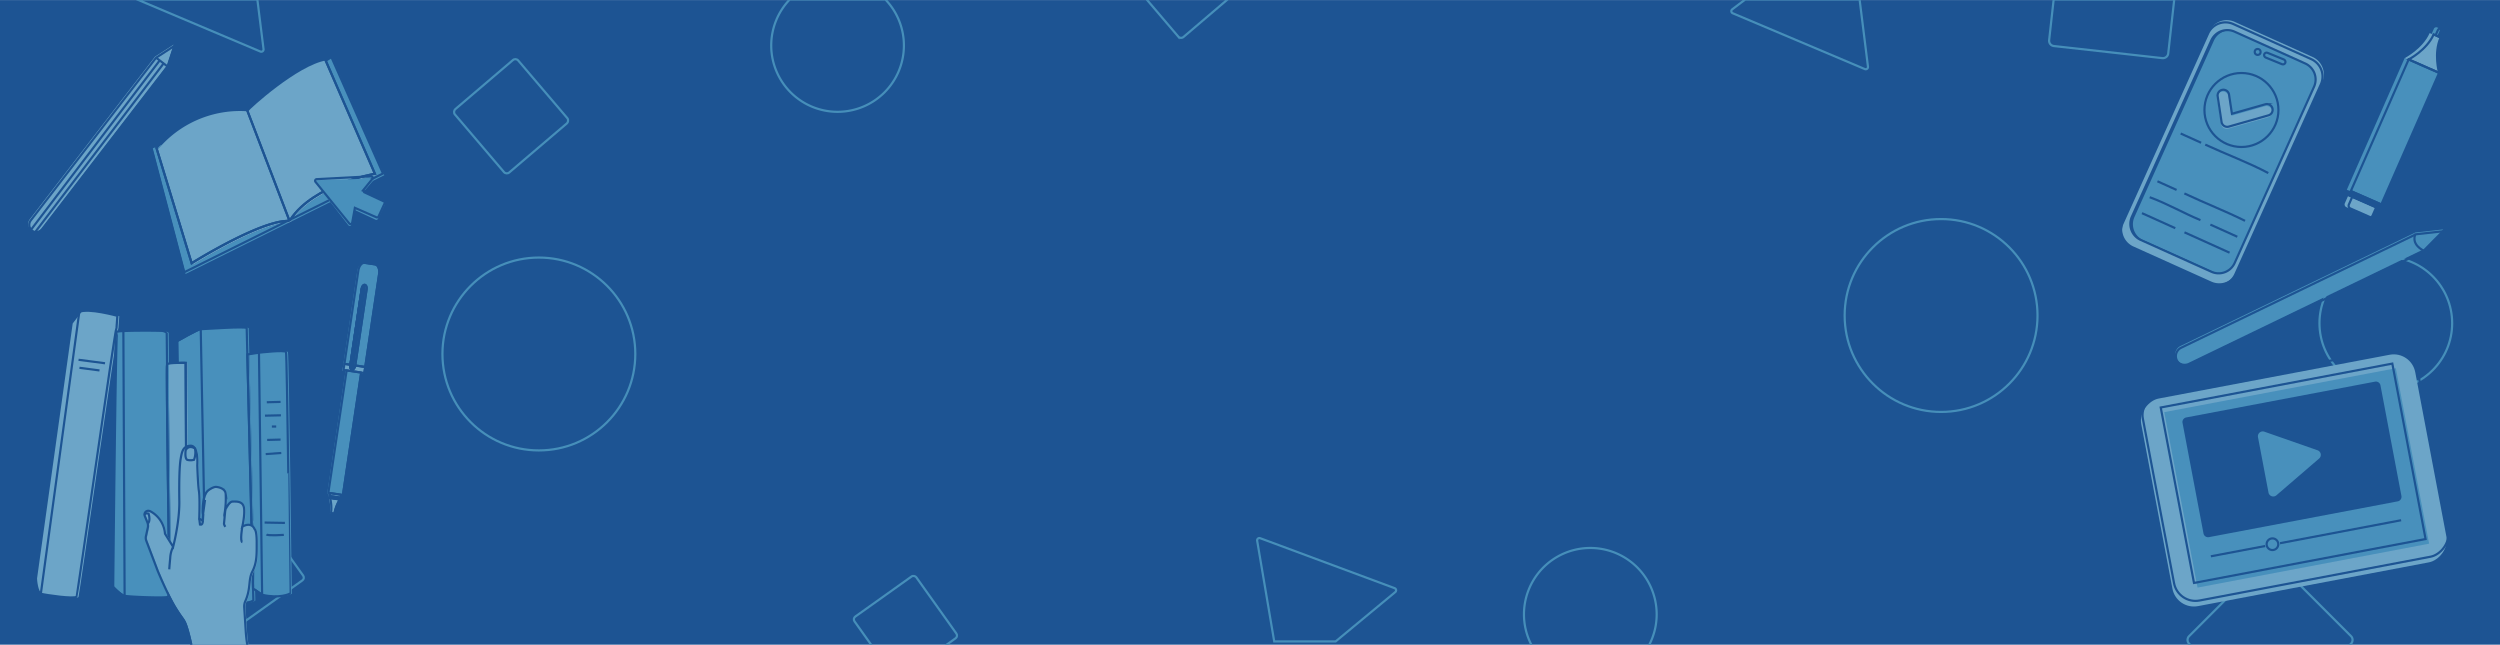 <svg id="Layer_1" data-name="Layer 1" xmlns="http://www.w3.org/2000/svg" xmlns:xlink="http://www.w3.org/1999/xlink" viewBox="0 0 1140 294"><defs><style>.cls-1,.cls-4,.cls-7,.cls-8{fill:none;}.cls-2{clip-path:url(#clip-path);}.cls-3{fill:#1d5493;}.cls-4{stroke:#468fba;}.cls-4,.cls-7{stroke-miterlimit:10;}.cls-5{fill:#4890bc;}.cls-6{fill:#6ca5c8;}.cls-7,.cls-8{stroke:#1d5493;}.cls-8{stroke-linecap:round;stroke-linejoin:round;}</style><clipPath id="clip-path"><rect class="cls-1" y="0.035" width="1140" height="293.931"/></clipPath></defs><g class="cls-2"><rect class="cls-3" y="0.035" width="1140" height="293.931"/><path class="cls-4" d="M936.475-.25,934.408,18.294a2.443,2.443,0,0,0,2.157,2.699l49.449,5.513a2.443,2.443,0,0,0,2.699-2.157L991.456-.25Z"/><circle class="cls-4" cx="885.133" cy="143.868" r="43.972"/><rect class="cls-4" x="395.576" y="268.815" width="34.607" height="34.607" rx="1.547" transform="translate(-89.406 292.687) rotate(-35.471)"/><circle class="cls-4" cx="245.725" cy="161.421" r="43.972"/><path class="cls-4" d="M698.595,294.566h53.183a30.256,30.256,0,1,0-53.183,0Z"/><circle class="cls-4" cx="1087.932" cy="147.385" r="30.254"/><path class="cls-4" d="M403.715-.25H360.146a30.25,30.25,0,1,0,43.569,0Z"/><rect class="cls-4" x="97.714" y="242.404" width="34.607" height="34.607" rx="1.547" transform="translate(-129.359 114.941) rotate(-35.471)"/><path class="cls-4" d="M999.27,294.566h71.756l1.032-1.032a2.443,2.443,0,0,0,0-3.455l-35.183-35.183a2.443,2.443,0,0,0-3.455,0l-35.183,35.183a2.443,2.443,0,0,0,0,3.455Z"/><rect class="cls-4" x="214.086" y="34.053" width="37.931" height="37.931" rx="1.696" transform="translate(122.298 -158.777) rotate(49.577)"/><path class="cls-4" d="M522.457-.736l14.824,17.404a1.696,1.696,0,0,0,2.391.191L560.33-.736Z"/><path class="cls-4" d="M581.042,292.498h28.001l27.209-22.517a1.036,1.036,0,0,0-.3-1.77l-61.304-22.788a1.036,1.036,0,0,0-1.383,1.144Z"/><path class="cls-4" d="M62.522-.25,118.742,23.508a1.036,1.036,0,0,0,1.432-1.083L117.353-.25Z"/><path class="cls-4" d="M795.858-.25,789.894,4.259a1.036,1.036,0,0,0,.222,1.781l60.244,25.459a1.036,1.036,0,0,0,1.432-1.083L847.976-.25Z"/><polygon class="cls-5" points="1104.11 29.851 1096.517 26.515 1070.155 86.527 1070.978 86.888 1084.565 92.856 1085.342 93.198 1111.704 33.187 1104.11 29.851"/><polygon class="cls-3" points="1070.175 88.717 1070.861 89.019 1070.892 88.95 1083.105 94.315 1083.074 94.384 1083.761 94.685 1084.565 92.856 1070.978 86.888 1070.175 88.717"/><path class="cls-6" d="M1069.255,92.675a1.357,1.357,0,0,0,.697,1.788l9.73,4.274a1.357,1.357,0,0,0,1.787-.697l1.606-3.656-12.213-5.365Z"/><rect class="cls-7" x="1076.945" y="84.997" width="0.075" height="13.339" transform="translate(559.91 1040.84) rotate(-66.285)"/><path class="cls-5" d="M1111.351,16.597l1.024-2.332a1.199,1.199,0,0,0-.614-1.581l-.344-.151a1.2,1.2,0,0,0-1.581.616l-1.024,2.332,1.35.593Z"/><path class="cls-6" d="M1112.404,17.06l-1.053-.463-1.189-.522-1.35-.593-.892-.392c-3.165,7.206-11.403,11.425-11.403,11.425l7.593,3.335,7.594,3.336S1109.238,24.266,1112.404,17.06Z"/><polygon class="cls-7" points="1105.936 30.449 1098.343 27.114 1071.981 87.125 1072.804 87.487 1086.39 93.455 1087.168 93.797 1113.53 33.785 1105.936 30.449"/><polygon class="cls-7" points="1072 89.316 1072.687 89.617 1072.717 89.549 1084.93 94.914 1084.9 94.982 1085.587 95.284 1086.39 93.455 1072.804 87.487 1072 89.316"/><path class="cls-7" d="M1071.081,93.274a1.357,1.357,0,0,0,.697,1.788l9.73,4.274a1.357,1.357,0,0,0,1.787-.697l1.606-3.656-12.213-5.365Z"/><rect class="cls-7" x="1078.771" y="85.596" width="0.075" height="13.339" transform="translate(560.453 1042.87) rotate(-66.285)"/><path class="cls-7" d="M1113.177,17.196l1.024-2.332a1.199,1.199,0,0,0-.614-1.581l-.344-.151a1.2,1.2,0,0,0-1.581.616l-1.024,2.332,1.35.593Z"/><path class="cls-7" d="M1114.23,17.658l-1.053-.463-1.189-.522-1.35-.593-.892-.392c-3.165,7.206-11.403,11.425-11.403,11.425l7.593,3.335,7.594,3.336S1111.064,24.864,1114.23,17.658Z"/><path class="cls-3" d="M150.796,234.323l-.27,1.809c-.048.32.073.603.27.632l.112.017c.196.029.395-.206.443-.526l.27-1.809-.412-.062Z"/><path class="cls-6" d="M150.45,234.271l.346.052.412.062.412.062.347.052a18.856,18.856,0,0,1,2.44-6.509l-4.389-.655A18.858,18.858,0,0,1,150.45,234.271Z"/><path class="cls-3" d="M170.585,120.808a1.496,1.496,0,0,1,.178.042l.42-2.811c.079-.531-.071-.993-.333-1.032l-4.133-.617c-.263-.039-.539.359-.618.89l-.42,2.811a1.498,1.498,0,0,1,.182.012Z"/><path class="cls-5" d="M159.252,166.569l5.196-34.792c.149-1.0.771-1.736,1.386-1.644s.994.977.844,1.977l-5.196,34.792,4.545.679,6.356-42.559c.304-2.032-.417-3.839-1.621-4.172a1.496,1.496,0,0,0-.178-.042l-4.723-.705a1.498,1.498,0,0,0-.182-.012c-1.25-.033-2.466,1.484-2.769,3.516l-6.356,42.559Z"/><polygon class="cls-5" points="149.222 224.979 149.997 225.094 155.081 225.853 155.854 225.969 164.193 170.135 157.561 169.144 149.222 224.979"/><path class="cls-6" d="M157.561,169.144l6.632.99,1.422.212.413-2.766-4.545-.679-.027.181c-.149,1-.77,1.737-1.385,1.645s-.995-.979-.846-1.979l.027-.181-2.699-.403-.413,2.766Z"/><path class="cls-3" d="M160.071,168.729c.615.092,1.236-.645,1.385-1.645l.027-.181,5.196-34.792c.149-1-.229-1.885-.844-1.977s-1.237.644-1.386,1.644l-5.196,34.792-.027.181C159.076,167.75,159.455,168.637,160.071,168.729Z"/><polygon class="cls-6" points="149.798 226.427 152.34 226.806 154.882 227.186 155.081 225.853 149.997 225.094 149.798 226.427"/><path class="cls-3" d="M149.789,226.488l-.118.793.347.052,4.389.655.347.052.118-.793.039-.058-.03-.004-2.542-.38-2.542-.38-.03-.004Z"/><path class="cls-8" d="M151.301,234.074l-.27,1.809c-.048.32.073.603.27.632l.112.017c.196.029.395-.206.443-.526l.27-1.809-.412-.062Z"/><path class="cls-8" d="M150.954,234.022l.346.052.412.062.412.062.347.052a18.857,18.857,0,0,1,2.44-6.509l-4.389-.655A18.857,18.857,0,0,1,150.954,234.022Z"/><path class="cls-8" d="M171.089,120.559a1.498,1.498,0,0,1,.178.042l.42-2.811c.079-.531-.071-.993-.333-1.032l-4.133-.617c-.263-.039-.539.359-.618.89l-.42,2.811a1.5,1.5,0,0,1,.182.012Z"/><path class="cls-8" d="M159.757,166.32l5.196-34.792c.149-1.0.771-1.736,1.386-1.644s.994.977.844,1.977l-5.196,34.792,4.545.679,6.356-42.559c.304-2.032-.417-3.839-1.621-4.172a1.498,1.498,0,0,0-.178-.042l-4.723-.705a1.5,1.5,0,0,0-.182-.012c-1.25-.033-2.466,1.484-2.769,3.516l-6.356,42.559Z"/><polygon class="cls-8" points="149.727 224.729 150.502 224.845 155.585 225.604 156.359 225.72 164.697 169.886 158.065 168.895 149.727 224.729"/><path class="cls-8" d="M158.065,168.895l6.632.99,1.422.212.413-2.766-4.545-.679-.027.181c-.149,1-.77,1.737-1.385,1.645s-.995-.979-.846-1.979l.027-.181-2.699-.403-.413,2.766Z"/><path class="cls-8" d="M160.575,168.48c.615.092,1.236-.645,1.385-1.645l.027-.181,5.196-34.792c.149-1-.229-1.885-.844-1.977s-1.237.644-1.386,1.644l-5.196,34.792-.027.181C159.58,167.501,159.96,168.388,160.575,168.48Z"/><polygon class="cls-8" points="150.303 226.178 152.844 226.557 155.386 226.937 155.585 225.604 150.502 224.845 150.303 226.178"/><path class="cls-8" d="M150.293,226.239l-.118.793.347.052,4.389.655.347.052.118-.793.039-.058-.03-.004-2.542-.38-2.542-.38-.03-.004Z"/><path class="cls-5" d="M970.774,43.619H1058.925a8.007,8.007,0,0,1,8.007,8.007V86.994a8.007,8.007,0,0,1-8.007,8.007H970.774a8.007,8.007,0,0,1-8.007-8.007V51.626A8.007,8.007,0,0,1,970.774,43.619Z" transform="translate(534.864 966.158) rotate(-65.752)"/><path class="cls-6" d="M972.841,112.398l35.552,16.014a8.713,8.713,0,0,0,11.523-4.366l38.984-86.549a8.713,8.713,0,0,0-4.366-11.523L1018.982,9.961a8.713,8.713,0,0,0-11.523,4.366l-38.984,86.549A8.713,8.713,0,0,0,972.841,112.398Zm-.679-13.576,36.203-80.374a8.007,8.007,0,0,1,10.589-4.012l32.247,14.525a8.007,8.007,0,0,1,4.012,10.589L1019.01,119.924a8.007,8.007,0,0,1-10.589,4.012l-32.247-14.525A8.007,8.007,0,0,1,972.162,98.822Z"/><path class="cls-7" d="M969.612,43.496h88.151a8.007,8.007,0,0,1,8.007,8.007V86.87a8.007,8.007,0,0,1-8.007,8.007H969.612a8.007,8.007,0,0,1-8.007-8.007V51.502a8.007,8.007,0,0,1,8.007-8.007Z" transform="translate(534.291 965.026) rotate(-65.752)"/><path class="cls-7" d="M972.246,113.405l35.552,16.014a8.713,8.713,0,0,0,11.523-4.366L1058.305,38.504a8.713,8.713,0,0,0-4.366-11.523L1018.387,10.968a8.713,8.713,0,0,0-11.523,4.366L967.88,101.882A8.713,8.713,0,0,0,972.246,113.405Z"/><rect class="cls-7" x="1032.099" y="25.532" width="10.399" height="2.311" rx="1.155" transform="translate(1987.3 444.055) rotate(-157.756)"/><circle class="cls-7" cx="1029.491" cy="23.686" r="1.351"/><path class="cls-7" d="M1005.588,65.941c9.476,4.416,19.571,8.084,28.75,12.974"/><path class="cls-7" d="M994.385,60.885l9.33,4.21"/><path class="cls-7" d="M996.076,88.215c9.288,4.383,18.647,7.999,27.669,12.486"/><path class="cls-7" d="M983.791,82.671l8.729,3.939"/><path class="cls-7" d="M1007.928,102.42l12.285,5.544"/><path class="cls-7" d="M980.259,89.934c8.076,2.944,15.176,7.142,23.138,10.442"/><path class="cls-7" d="M996.117,105.946l19.131,8.634,1.433.647"/><path class="cls-7" d="M976.728,97.196l15.2,6.86"/><circle class="cls-5" cx="1022.45" cy="48.87" r="16.869"/><circle class="cls-7" cx="1022.097" cy="50.157" r="16.869"/><path class="cls-6" d="M1013.855,58.244a2.62,2.62,0,0,1-1.036-1.718l-1.768-11.699a2.621,2.621,0,1,1,5.183-.783l1.323,8.756,15.188-4.317a2.621,2.621,0,1,1,1.433,5.042l-18.051,5.13a2.622,2.622,0,0,1-2.135-.317C1013.945,58.308,1013.9,58.277,1013.855,58.244Z"/><path class="cls-7" d="M1014.062,57.321a2.62,2.62,0,0,1-1.036-1.718l-1.768-11.699a2.621,2.621,0,0,1,5.183-.783l1.323,8.756,15.188-4.317a2.621,2.621,0,1,1,1.433,5.042l-18.051,5.13a2.622,2.622,0,0,1-2.135-.317C1014.152,57.386,1014.106,57.354,1014.062,57.321Z"/><rect class="cls-6" x="997.821" y="155.496" width="96.338" height="127.166" rx="9.963" transform="translate(1025.575 1287.57) rotate(-100.735)"/><rect class="cls-7" x="998.548" y="152.932" width="96.338" height="127.166" rx="9.963" transform="translate(1028.956 1285.243) rotate(-100.735)"/><rect class="cls-5" x="1006.585" y="164.187" width="81.426" height="107.483" transform="translate(1028.256 1287.49) rotate(-100.735)"/><rect class="cls-7" x="1004.97" y="162.067" width="81.426" height="107.483" transform="translate(1028.423 1283.389) rotate(-100.735)"/><path class="cls-3" d="M1083.017,174.031,996.921,190.353a2.119,2.119,0,0,0-1.688,2.477l9.559,50.424a2.12,2.12,0,0,0,2.477,1.688l86.095-16.322a2.119,2.119,0,0,0,1.688-2.477l-9.559-50.424A2.119,2.119,0,0,0,1083.017,174.031Zm-25.494,35.053L1047.78,217.474l-9.743,8.39a2.206,2.206,0,0,1-3.606-1.26l-2.395-12.632-2.395-12.632a2.206,2.206,0,0,1,2.895-2.493l12.137,4.242,12.137,4.242A2.206,2.206,0,0,1,1057.523,209.084Z"/><line class="cls-7" x1="1008.149" y1="253.673" x2="1094.912" y2="237.225"/><circle class="cls-5" cx="1035.469" cy="248.314" r="2.66"/><circle class="cls-5" cx="1037.062" cy="248.011" r="2.66"/><circle class="cls-7" cx="1036.237" cy="248.168" r="2.66"/><path class="cls-7" d="M132.464,101.168q.275-.137.55-.276l.002-.003-.554.275Z"/><path class="cls-7" d="M131.769,101.51q.267-.13.539-.263c.052-.026.104-.052.156-.078l-.001-.004Z"/><path class="cls-5" d="M125.399,102.577C110.566,106.634,87.973,120.821,87.973,120.821l-.54-1.768L71.911,68.203c.657-.774,1.323-1.51,1.995-2.219l-4.38,1.697,15.087,57.245,47.155-23.418A26.801,26.801,0,0,0,125.399,102.577Z"/><path class="cls-5" d="M171.535,80.037s-27.75,4.653-38.518,20.852l42.216-20.977-23.735-53.52-2.574,1.637L170.292,77.179Z"/><path class="cls-6" d="M170.292,77.179,148.923,28.03l-.208-.478c-13.017,2.21-34.874,22.119-35.537,23.213l19.285,50.4.554-.275c10.768-16.2,38.518-20.852,38.518-20.852Z"/><path class="cls-6" d="M113.178,50.765a48.858,48.858,0,0,0-39.271,15.22c-.672.708-1.339,1.445-1.995,2.219L87.433,119.053l.54,1.768s22.593-14.187,37.426-18.245a26.801,26.801,0,0,1,6.37-1.067l.694-.345Z"/><path class="cls-7" d="M131.884,100.37q.275-.137.55-.276l.002-.003-.554.275Z"/><path class="cls-7" d="M131.189,100.712q.268-.13.539-.263c.052-.026.104-.052.156-.078l-.001-.004Z"/><path class="cls-7" d="M124.818,101.779c-14.833,4.058-37.426,18.245-37.426,18.245l-.54-1.768L71.331,67.405c.657-.774,1.323-1.51,1.995-2.219L68.946,66.884l15.087,57.245,47.155-23.418A26.801,26.801,0,0,0,124.818,101.779Z"/><path class="cls-7" d="M170.954,79.239s-27.75,4.653-38.518,20.852l42.216-20.977-23.735-53.52-2.574,1.637,21.369,49.149Z"/><path class="cls-7" d="M169.711,76.381,148.342,27.232l-.208-.478c-13.017,2.21-34.874,22.119-35.537,23.213l19.286,50.4.554-.275C143.204,83.892,170.954,79.239,170.954,79.239Z"/><path class="cls-7" d="M112.597,49.967a48.858,48.858,0,0,0-39.271,15.22c-.672.708-1.339,1.445-1.995,2.219l15.522,50.85.54,1.768s22.593-14.187,37.426-18.245a26.801,26.801,0,0,1,6.37-1.067l.694-.345Z"/><path class="cls-5" d="M165.424,87.907l4.423-5.185a.749.749,0,0,0,.105-.809.791.791,0,0,0-.735-.447l-24.722.723a.751.751,0,0,0-.578,1.215l14.927,19.289a.791.791,0,0,0,.805.286.75.75,0,0,0,.568-.579l1.379-6.736,9.688,4.536a.785.785,0,0,0,.605.027.747.747,0,0,0,.417-.373l3.136-6.407a.743.743,0,0,0,.032-.577.789.789,0,0,0-.407-.447Z"/><path class="cls-7" d="M165.468,86.924l4.3-5.288a.749.749,0,0,0,.086-.811.791.791,0,0,0-.746-.43l-24.698,1.304a.751.751,0,0,0-.55,1.228l15.376,18.933a.791.791,0,0,0,.811.267.75.75,0,0,0,.554-.592l1.22-6.767,9.791,4.307a.785.785,0,0,0,.606.013.747.747,0,0,0,.409-.383l2.984-6.479a.743.743,0,0,0,.019-.578.789.789,0,0,0-.418-.437Z"/><path class="cls-5" d="M131.307,160.56c-.454-1.06-12.317.32-12.317.32l-5.279.8.104,5.309,2.483,101.418,4.131,2.849c7.998,1.92,12.637-.48,12.637-.48S131.787,161.68,131.307,160.56Z"/><path class="cls-5" d="M116.298,268.407l-2.483-101.418-.424-17.306c.16-.96-19.676.48-20.956.48-1.28,0-11.038,5.599-11.038,5.599l.16,9.278.024.498c2.029-.057,3.975-.018,3.975-.018l.415,90.302.385,7.917s7.838,9.598,8.478,10.558c.64.96,12.957.16,16.636.48,3.679.32,4.959-.96,4.959-.96Z"/><path class="cls-6" d="M85.972,255.82l-.415-90.302s-1.945-.039-3.975.018c-2.086.058-4.26.217-4.503.622-.48.8,1.12,103.818,1.12,103.818s.088.008.239.022c1.183.107,6.465.545,7.6-.022Z"/><path class="cls-6" d="M54.031,149.453l.371-5.276s-13.231-3.676-17.35-1.797l-3.902,5.134-16.257,116.288s.276,6.49,2.613,7.12c2.337.63,15.322,2.498,16.282,1.334C36.177,271.783,53.292,150.162,54.031,149.453Z"/><path class="cls-5" d="M78.198,269.976s-1.6-103.018-1.12-103.818l-.16-14.397a4.371,4.371,0,0,0-1.92-.8c-1.12-.16-20.476-.32-21.115.48-.64.8-1.76,115.975-1.76,115.975s.162.176.428.449c.996,1.024,3.529,3.491,5.171,3.87,2.08.48,19.036,1.12,19.676.48a8.881,8.881,0,0,0,1.039-2.217C78.286,269.985,78.198,269.976,78.198,269.976Z"/><path class="cls-7" d="M130.405,160.508c-.454-1.06-12.317.32-12.317.32l-5.279.8.104,5.309,2.483,101.418,4.131,2.849c7.998,1.92,12.637-.48,12.637-.48S130.885,161.628,130.405,160.508Z"/><path class="cls-7" d="M115.396,268.355,112.913,166.937l-.424-17.306c.16-.96-19.676.48-20.956.48-1.28,0-11.038,5.599-11.038,5.599l.16,9.278.024.498c2.029-.057,3.975-.018,3.975-.018L85.07,255.769,85.455,263.686s7.838,9.598,8.478,10.558c.64.96,12.957.16,16.636.48,3.679.32,4.959-.96,4.959-.96Z"/><path class="cls-7" d="M85.07,255.769l-.415-90.302s-1.946-.039-3.975.018c-2.086.058-4.26.217-4.503.622-.48.8,1.12,103.818,1.12,103.818s.088.008.239.022c1.183.107,6.465.545,7.6-.022Z"/><path class="cls-7" d="M53.143,149.284l.371-5.276s-13.231-3.676-17.35-1.797l-3.902,5.134L16.005,263.633s.276,6.49,2.613,7.12c2.337.63,15.322,2.498,16.282,1.334C35.29,271.614,52.405,149.994,53.143,149.284Z"/><path class="cls-7" d="M77.297,269.925S75.697,166.907,76.177,166.107l-.16-14.397a4.371,4.371,0,0,0-1.92-.8c-1.12-.16-20.476-.32-21.115.48-.64.8-1.76,115.975-1.76,115.975s.162.176.428.449c.996,1.024,3.529,3.491,5.171,3.87,2.08.48,19.036,1.12,19.676.48a8.882,8.882,0,0,0,1.039-2.217C77.384,269.933,77.297,269.925,77.297,269.925Z"/><line class="cls-7" x1="36.164" y1="142.211" x2="18.619" y2="270.753"/><line class="cls-7" x1="56.259" y1="151.06" x2="56.821" y2="271.684"/><line class="cls-7" x1="91.534" y1="150.11" x2="93.933" y2="274.244"/><line class="cls-7" x1="118.088" y1="160.828" x2="119.528" y2="271.204"/><line class="cls-7" x1="107.282" y1="268.194" x2="99.847" y2="268.194"/><path class="cls-7" d="M129.423,243.905s-7.105.496-7.931-.165"/><line class="cls-7" x1="129.919" y1="238.452" x2="120.666" y2="238.287"/><line class="cls-7" x1="127.936" y1="183.265" x2="121.657" y2="183.431"/><line class="cls-7" x1="128.101" y1="189.379" x2="120.831" y2="189.544"/><line class="cls-7" x1="125.953" y1="194.501" x2="123.97" y2="194.501"/><line class="cls-7" x1="127.936" y1="200.449" x2="121.822" y2="200.615"/><line class="cls-7" x1="128.266" y1="206.563" x2="121.161" y2="207.059"/><line class="cls-7" x1="35.808" y1="164.061" x2="47.896" y2="165.65"/><line class="cls-7" x1="36.228" y1="167.715" x2="45.367" y2="168.917"/><path class="cls-6" d="M85.445,285.276c-1.091-3.117-1.558-2.649-4.987-8.259S72.512,260.499,72.512,260.499l-5.238-13.822a3.535,3.535,0,0,1-.148-2.006l.857-3.926a4.065,4.065,0,0,0-.201-2.385l-1.183-2.939a1.713,1.713,0,0,1,1.873-2.337,3.356,3.356,0,0,1,.604.174,12.699,12.699,0,0,1,6.744,10.254l3.716,5.987s2.959-11.218,2.822-20.783.069-16.241.619-19.407,1.021-5.764,4.473-5.918c3.792-.17,3.097,8.947,3.097,8.947s.275,8.809.757,11.837.138,12.456.138,12.456l1.583.963.138-2.89s-.206-.275-.138-2.202.206-7.157,2.684-8.878,3.51-1.445,3.51-1.445,3.923.275,4.267,3.028a40.019,40.019,0,0,1-.275,7.57s1.727-3.926,3.456-3.926,4.709-.238,5.185,2.92-.775,8.523-.775,8.523,3.993-2.503,5.603,1.132c0,0,.954.477.954,5.841s.179,9.238-1.967,13.47c-2.012,3.967-.566,7.515-3.226,13.542a6.038,6.038,0,0,0-.489,2.821l.675,10.637s.358,7.391,2.086,11.801,5.901,22.799,5.901,22.799l-26.628,6.772S89.13,295.802,85.445,285.276Z"/><path class="cls-7" d="M84.86,285.13c-1.091-3.117-1.558-2.649-4.986-8.259S71.927,260.353,71.927,260.353l-5.238-13.822a3.534,3.534,0,0,1-.148-2.006l.857-3.926a4.065,4.065,0,0,0-.201-2.385l-1.183-2.939A1.713,1.713,0,0,1,67.887,232.938a3.356,3.356,0,0,1,.604.174,12.699,12.699,0,0,1,6.744,10.254l3.716,5.987s2.959-11.218,2.822-20.783.069-16.241.619-19.407,1.021-5.764,4.473-5.918c3.792-.17,3.097,8.947,3.097,8.947s.275,8.809.757,11.837.138,12.456.138,12.456l1.583.963.138-2.89s-.206-.275-.138-2.202.206-7.157,2.684-8.878,3.51-1.445,3.51-1.445,3.923.275,4.267,3.028a40.019,40.019,0,0,1-.275,7.57s1.727-3.926,3.456-3.926,4.709-.238,5.185,2.92-.775,8.523-.775,8.523,3.993-2.503,5.603,1.132c0,0,.954.477.954,5.841s.179,9.238-1.967,13.47c-2.012,3.967-.566,7.515-3.226,13.542a6.038,6.038,0,0,0-.489,2.821l.675,10.637s.358,7.391,2.086,11.801,5.901,22.799,5.901,22.799l-26.628,6.772S88.545,295.656,84.86,285.13Z"/><path class="cls-7" d="M78.951,249.353a12.52,12.52,0,0,0-1.337,5.129c-.336,3.55-.432,5.133-.432,5.133"/><path class="cls-7" d="M92.44,237.448s.19,2.163-1.249,1.779l-.334-2.742"/><line class="cls-7" x1="92.577" y1="234.557" x2="93.494" y2="227.953"/><path class="cls-7" d="M102.752,232.415l-.617,6.477a4.504,4.504,0,0,0,.617,1.343"/><path class="cls-7" d="M110.491,240.148s-1.167,6.802.033,7.09"/><path class="cls-7" d="M67.375,238.757s1.448-.931.379-4.551c0,0-1.517-.448-1.793.517"/><path class="cls-7" d="M88.938,204.507s-2.795-1.899-4.264.788c0,0-.609,4.084.896,4.443a6.145,6.145,0,0,0,2.902-.072A9.933,9.933,0,0,0,88.938,204.507Z"/><path class="cls-6" d="M70.697,25.828,79.161,20.351,76.026,29.932,18.886,104.116a3.363,3.363,0,0,1-4.717.612l0,0a3.363,3.363,0,0,1-.612-4.717Z"/><path class="cls-7" d="M71.186,26.306l8.464-5.477-3.135,9.581L19.374,104.594a3.363,3.363,0,0,1-4.717.612h0a3.363,3.363,0,0,1-.612-4.717Z"/><line class="cls-7" x1="76.515" y1="30.41" x2="71.186" y2="26.306"/><line class="cls-7" x1="72.857" y1="27.519" x2="14.169" y2="104.728"/><line class="cls-7" x1="74.755" y1="28.731" x2="16.022" y2="105.845"/><path class="cls-5" d="M1101.385,106.012l12.724-1.406-9.007,9.096L998.04,165.442a4.271,4.271,0,0,1-5.704-1.987v0a4.271,4.271,0,0,1,1.987-5.704Z"/><path class="cls-7" d="M1101.668,106.833l12.724-1.406-9.007,9.096L998.324,166.262a4.271,4.271,0,0,1-5.704-1.987v0a4.271,4.271,0,0,1,1.987-5.704Z"/><path class="cls-7" d="M1101.498,106.631s-2.567,4.425,3.717,7.691"/></g></svg>